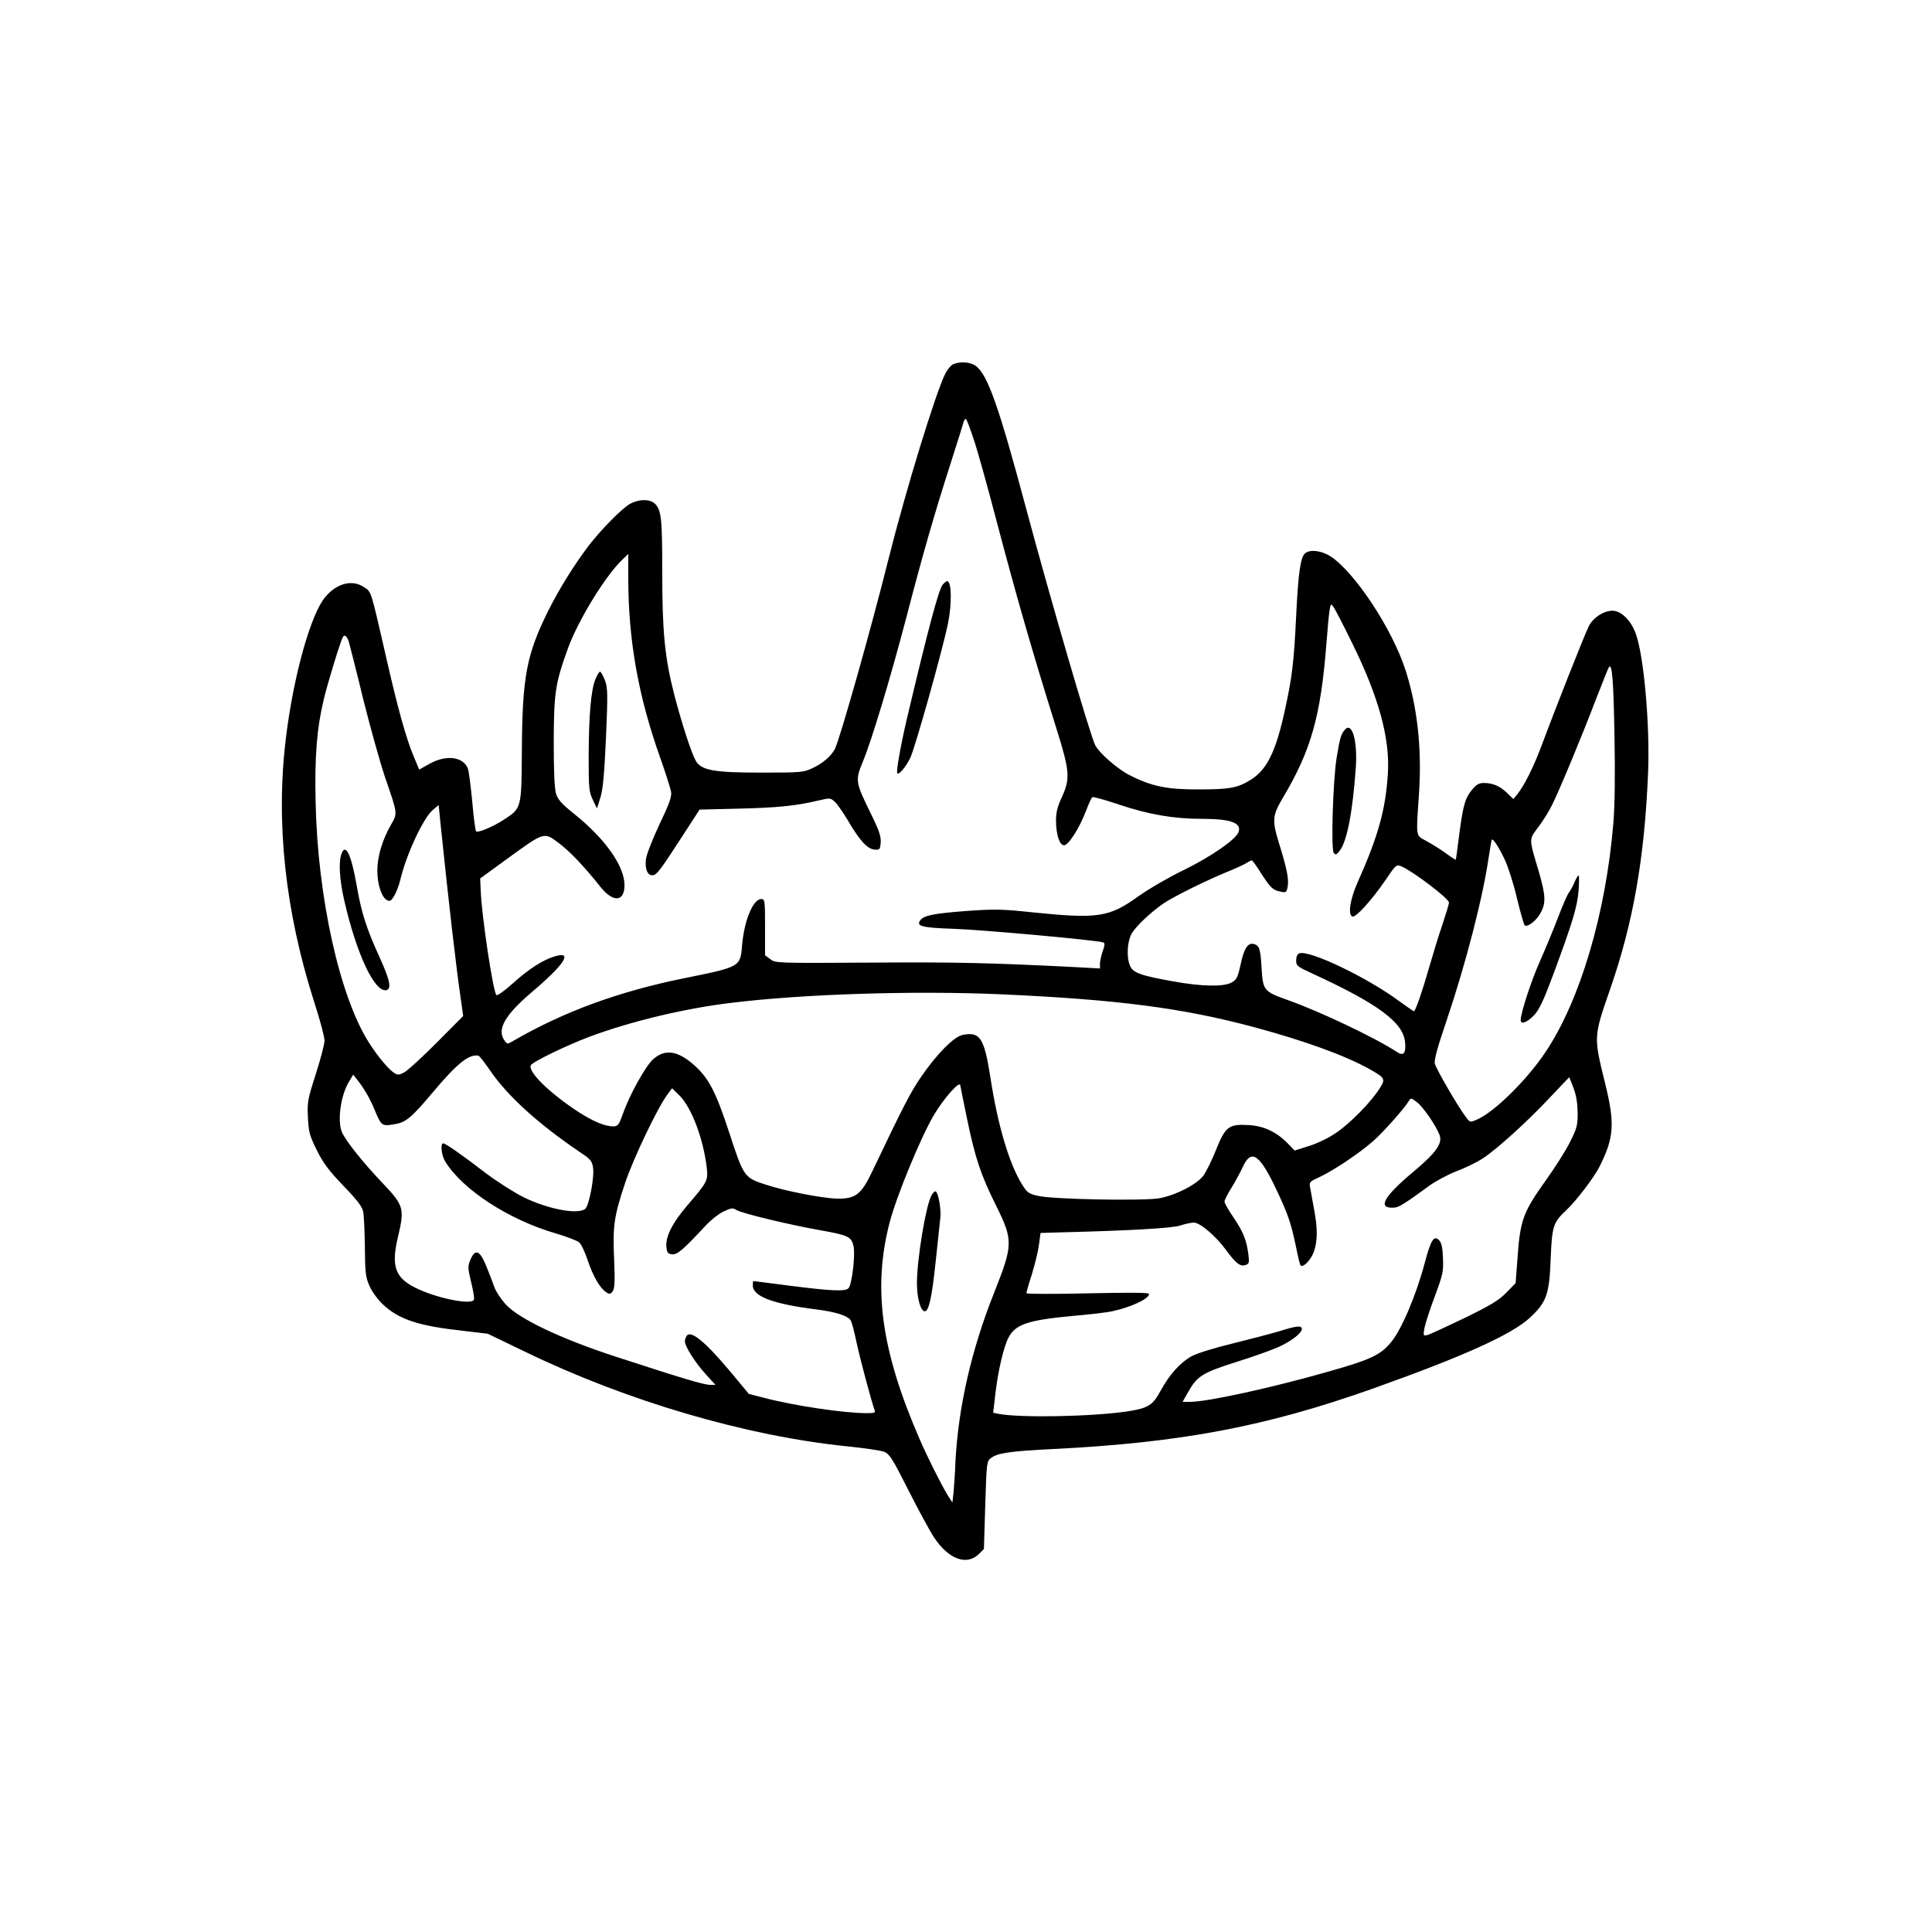 <?xml version="1.0" standalone="no"?>
<!DOCTYPE svg PUBLIC "-//W3C//DTD SVG 20010904//EN"
 "http://www.w3.org/TR/2001/REC-SVG-20010904/DTD/svg10.dtd">
<svg version="1.0" xmlns="http://www.w3.org/2000/svg"
 width="1024pt" height="1024pt" viewBox="0 0 1024 1024"
 preserveAspectRatio="xMidYMid meet">
<g transform="translate(0,1024) scale(0.1,-0.1)"
fill="#000000" stroke="none">
<path d="M5053 8310 c-12 -5 -31 -27 -42 -49 -51 -99 -211 -623 -301 -981 -93
-373 -259 -959 -285 -1010 -20 -38 -65 -77 -120 -102 -47 -22 -61 -23 -270
-23 -252 0 -317 12 -347 62 -23 40 -74 197 -114 350 -51 199 -64 334 -64 654
0 287 -5 329 -42 362 -26 22 -80 22 -126 -2 -42 -22 -155 -136 -224 -226 -76
-101 -153 -224 -212 -342 -115 -231 -138 -350 -140 -743 -2 -305 -2 -303 -93
-363 -60 -39 -140 -73 -150 -63 -3 3 -13 74 -20 157 -8 83 -18 162 -23 175
-25 64 -115 75 -203 26 l-55 -31 -31 74 c-38 90 -85 260 -141 507 -86 375 -81
360 -119 385 -63 43 -144 23 -206 -50 -77 -89 -169 -417 -209 -744 -56 -449
-5 -922 150 -1406 30 -92 54 -183 54 -202 0 -19 -21 -99 -46 -177 -43 -134
-46 -149 -42 -230 4 -78 8 -95 47 -174 35 -70 63 -107 141 -189 75 -77 100
-111 105 -138 4 -19 8 -104 9 -189 1 -137 4 -158 25 -205 13 -30 44 -72 72
-98 84 -79 189 -113 426 -139 l128 -15 195 -94 c542 -263 1173 -448 1711 -503
90 -9 178 -22 196 -29 28 -12 44 -37 127 -202 52 -103 114 -217 137 -252 77
-116 173 -151 238 -87 l26 26 7 232 c7 226 8 233 30 250 35 27 105 37 333 48
676 34 1125 119 1691 320 483 172 737 287 833 376 88 82 103 123 110 314 7
170 13 191 82 255 54 51 149 175 178 234 76 152 81 227 28 441 -61 248 -61
243 28 500 121 349 181 689 200 1140 11 252 -22 628 -66 744 -25 68 -76 118
-121 119 -46 1 -104 -36 -127 -82 -21 -41 -179 -441 -247 -624 -43 -117 -94
-220 -133 -268 l-20 -24 -33 32 c-38 37 -76 53 -123 53 -26 0 -40 -8 -63 -36
-37 -45 -47 -80 -68 -239 -9 -71 -17 -131 -18 -132 -1 -1 -25 14 -53 35 -28
20 -74 49 -102 64 -59 33 -56 13 -40 252 16 240 -9 461 -72 656 -72 221 -271
520 -398 602 -48 30 -106 37 -133 16 -25 -20 -37 -103 -48 -331 -12 -246 -21
-324 -60 -502 -47 -216 -94 -313 -179 -367 -70 -44 -113 -52 -276 -52 -168 -1
-251 16 -367 75 -65 33 -161 117 -183 159 -27 53 -236 769 -365 1250 -145 543
-204 710 -266 759 -28 22 -81 27 -121 11z m109 -402 c21 -62 71 -243 113 -403
111 -422 194 -711 322 -1119 75 -239 77 -273 27 -380 -20 -44 -27 -75 -27
-117 1 -75 19 -129 43 -129 23 0 81 90 116 182 14 37 29 70 34 73 4 3 69 -15
143 -40 155 -52 288 -75 437 -75 152 0 211 -21 195 -69 -12 -39 -147 -132
-290 -202 -77 -37 -184 -99 -239 -138 -157 -113 -214 -122 -559 -87 -168 18
-207 18 -350 8 -172 -13 -227 -23 -247 -47 -28 -34 3 -42 178 -48 148 -5 757
-60 789 -72 10 -3 9 -14 -2 -46 -8 -23 -15 -53 -15 -67 l0 -25 -127 7 c-457
23 -632 27 -1085 24 -503 -3 -507 -3 -535 18 l-28 21 0 149 c0 141 -1 149 -20
149 -44 0 -91 -115 -102 -248 -9 -111 -10 -112 -303 -171 -351 -71 -640 -177
-908 -332 -33 -19 -33 -19 -47 0 -43 58 -1 134 142 256 177 150 222 221 123
191 -63 -19 -138 -67 -223 -144 -43 -39 -82 -66 -86 -61 -18 20 -78 419 -83
553 l-3 65 147 107 c193 140 191 140 268 82 59 -44 133 -121 222 -233 68 -85
128 -81 128 9 0 100 -102 245 -264 375 -70 56 -89 78 -99 110 -8 28 -12 117
-12 276 1 258 8 307 74 490 54 150 197 384 287 471 l34 33 0 -125 c0 -332 53
-630 171 -960 28 -79 53 -159 56 -176 4 -26 -9 -62 -61 -171 -36 -77 -69 -159
-72 -184 -7 -51 7 -88 34 -87 22 0 42 27 156 203 l94 145 204 5 c211 5 306 15
421 42 68 16 68 16 93 -7 13 -12 44 -57 69 -99 62 -106 103 -150 140 -153 28
-2 30 0 33 38 2 32 -8 63 -52 152 -82 168 -84 176 -43 275 47 113 145 439 229
758 87 335 151 558 235 819 36 113 68 214 70 224 3 9 8 17 12 17 4 0 23 -51
43 -112z m2003 -1073 c142 -287 203 -509 191 -695 -12 -193 -52 -334 -161
-578 -39 -88 -52 -171 -27 -180 18 -6 100 84 173 190 58 86 60 87 87 76 64
-28 252 -171 252 -192 0 -7 -16 -59 -35 -117 -20 -57 -51 -160 -71 -229 -34
-120 -72 -230 -80 -230 -2 0 -37 24 -77 53 -171 127 -479 274 -531 254 -10 -4
-16 -18 -16 -37 0 -29 5 -33 88 -71 345 -159 478 -257 489 -361 6 -59 -7 -77
-41 -55 -115 76 -412 217 -582 277 -124 44 -130 51 -137 163 -6 105 -11 124
-39 133 -33 10 -54 -21 -72 -106 -16 -72 -21 -82 -49 -98 -44 -23 -159 -21
-312 7 -172 31 -210 45 -226 83 -20 48 -14 132 11 173 23 38 102 112 166 156
53 36 214 116 329 164 50 20 100 43 112 51 12 8 25 14 28 14 3 0 25 -30 48
-67 51 -79 63 -91 105 -99 29 -6 31 -4 37 27 7 39 -4 95 -47 233 -36 118 -34
143 20 235 151 253 202 434 232 816 6 77 13 158 17 179 6 36 7 38 20 20 8 -10
52 -95 98 -189z m-5316 3 c5 -18 40 -154 76 -303 37 -148 89 -335 116 -415 67
-195 67 -189 31 -252 -46 -80 -72 -168 -72 -242 0 -73 22 -141 51 -157 16 -8
22 -4 38 22 11 18 25 55 32 83 31 134 122 330 173 373 l31 26 12 -119 c41
-396 80 -736 106 -914 l12 -85 -140 -141 c-78 -78 -155 -149 -173 -158 -28
-15 -34 -15 -54 -2 -30 20 -87 88 -132 159 -155 242 -272 768 -283 1270 -6
246 6 396 43 550 21 88 88 307 101 330 9 16 22 6 32 -25z m6708 -493 c4 -213
2 -371 -6 -470 -40 -477 -176 -938 -360 -1212 -101 -151 -274 -320 -365 -358
-35 -15 -35 -15 -59 18 -42 56 -155 251 -162 279 -5 18 13 85 64 234 102 303
191 649 222 864 7 47 14 87 16 89 6 9 35 -35 68 -104 18 -38 48 -131 65 -205
18 -74 36 -139 41 -144 11 -13 56 19 79 56 35 58 34 96 -3 225 -55 184 -54
171 -4 239 25 32 58 86 74 119 38 76 158 364 234 564 33 84 62 158 66 164 17
28 25 -66 30 -358z m-3250 -1375 c618 -28 959 -72 1343 -175 263 -71 476 -148
606 -220 87 -49 89 -53 55 -106 -45 -71 -155 -183 -229 -233 -41 -28 -99 -56
-144 -70 l-76 -24 -37 38 c-60 61 -127 93 -209 97 -103 6 -122 -9 -171 -132
-21 -53 -51 -114 -66 -135 -34 -47 -147 -105 -234 -121 -84 -15 -572 -6 -645
13 -51 12 -57 18 -87 67 -66 110 -125 310 -163 556 -33 213 -55 248 -146 230
-47 -8 -138 -100 -223 -224 -56 -82 -92 -152 -257 -498 -59 -124 -89 -148
-188 -146 -77 2 -274 40 -377 74 -114 37 -117 40 -193 273 -72 220 -109 290
-184 358 -89 80 -157 90 -220 34 -41 -37 -125 -188 -162 -293 -20 -57 -26 -63
-50 -63 -43 0 -104 25 -182 75 -152 99 -269 212 -255 248 7 18 187 105 311
152 221 82 500 149 746 179 387 48 976 66 1437 46z m-2708 -406 c94 -136 254
-281 477 -432 53 -35 62 -46 67 -79 9 -49 -21 -204 -41 -220 -39 -32 -197 -2
-326 61 -50 25 -140 82 -201 128 -130 100 -214 158 -226 158 -16 0 -9 -64 10
-95 91 -150 339 -311 589 -383 57 -17 112 -38 122 -47 11 -10 31 -52 45 -95
28 -84 66 -149 98 -169 18 -12 23 -11 34 5 11 15 13 49 8 169 -8 176 -1 228
58 404 40 123 174 404 224 469 l25 34 38 -37 c65 -63 128 -231 146 -384 7 -69
5 -74 -104 -201 -77 -90 -115 -164 -110 -217 3 -33 7 -38 30 -41 28 -3 58 23
180 154 26 28 68 61 93 73 42 19 49 20 68 8 26 -17 277 -78 442 -107 151 -27
167 -34 179 -85 10 -45 -8 -200 -26 -222 -15 -19 -88 -16 -308 12 -107 14
-196 25 -197 25 -2 0 -3 -11 -3 -23 0 -58 106 -98 335 -127 105 -13 171 -34
185 -60 5 -9 19 -62 30 -116 20 -92 80 -316 95 -356 6 -16 1 -18 -41 -18 -121
0 -389 40 -547 82 l-78 20 -93 112 c-137 164 -215 229 -237 195 -5 -8 -9 -21
-9 -29 0 -26 56 -114 110 -173 l52 -57 -28 0 c-32 0 -147 34 -493 147 -297 96
-523 204 -592 281 -24 27 -50 66 -58 88 -7 21 -27 72 -43 112 -35 86 -59 95
-85 35 -14 -35 -14 -44 4 -118 11 -45 18 -86 15 -93 -9 -29 -177 2 -292 54
-125 56 -149 117 -111 277 36 152 32 167 -81 286 -105 110 -197 226 -216 271
-25 61 -6 197 39 269 l21 35 20 -25 c38 -48 67 -98 93 -160 36 -87 39 -89 104
-78 62 10 89 32 203 167 131 156 192 205 243 197 6 -1 34 -37 64 -81z m5741
-91 c15 -39 21 -81 22 -132 0 -67 -4 -81 -41 -155 -22 -44 -79 -134 -125 -198
-126 -177 -139 -213 -154 -431 l-9 -118 -49 -50 c-40 -41 -81 -66 -222 -135
-96 -46 -184 -87 -197 -90 -22 -5 -22 -4 -15 38 5 24 29 99 55 168 43 116 46
131 43 202 -2 57 -8 82 -21 95 -27 27 -43 2 -76 -122 -44 -167 -123 -354 -179
-420 -56 -67 -106 -91 -332 -155 -302 -86 -639 -160 -732 -160 l-40 0 27 48
c50 89 77 106 257 163 90 28 190 64 223 79 67 30 125 74 125 96 0 20 -28 17
-117 -11 -43 -13 -154 -42 -247 -65 -99 -24 -189 -52 -218 -67 -62 -34 -119
-97 -167 -185 -41 -76 -65 -91 -171 -108 -183 -28 -565 -36 -686 -14 l-30 6
13 111 c14 116 43 239 68 287 37 71 103 93 338 115 92 8 187 19 212 25 104 23
195 66 195 92 0 7 -100 8 -325 3 -179 -4 -325 -4 -325 1 0 4 13 51 30 103 16
53 33 123 37 156 l8 60 100 3 c365 9 594 22 639 36 27 9 60 16 74 16 32 0 115
-70 170 -145 52 -71 75 -89 103 -80 19 6 21 12 16 54 -10 78 -26 118 -77 195
-28 40 -50 80 -50 87 0 8 17 42 38 75 21 34 48 85 61 113 44 93 88 62 176
-124 62 -131 78 -179 104 -303 10 -51 21 -96 24 -99 14 -14 56 30 71 73 20 59
20 125 0 229 -8 44 -17 94 -20 110 -6 29 -3 32 47 55 76 35 213 127 286 191
57 50 169 177 191 215 8 15 12 15 41 -7 32 -23 103 -126 121 -175 17 -44 -20
-95 -138 -194 -163 -136 -196 -200 -97 -190 20 1 70 34 180 115 33 24 98 59
144 77 46 17 109 48 140 68 77 51 236 195 356 323 55 58 101 107 102 107 1 0
11 -26 23 -57z m-3250 13 c0 -3 16 -80 35 -173 42 -206 74 -302 153 -460 93
-187 92 -210 -9 -465 -121 -303 -190 -609 -205 -895 -2 -60 -7 -133 -10 -163
l-6 -54 -25 39 c-35 57 -110 207 -150 300 -203 468 -248 797 -158 1145 36 138
162 445 233 567 54 92 142 191 142 159z"/>
<path d="M4997 7142 c-21 -23 -77 -232 -193 -723 -33 -144 -55 -270 -48 -278
9 -9 46 35 69 83 25 52 170 568 199 709 22 105 20 227 -4 227 -4 0 -14 -8 -23
-18z"/>
<path d="M3155 6638 c-23 -59 -34 -189 -35 -407 0 -170 2 -188 22 -230 l22
-46 19 60 c13 46 20 121 29 318 10 235 9 261 -6 302 -10 25 -21 45 -26 45 -4
0 -16 -19 -25 -42z"/>
<path d="M7128 6372 c-21 -24 -26 -42 -44 -151 -19 -120 -30 -480 -15 -501 10
-13 14 -11 31 10 39 49 69 202 86 441 10 143 -20 246 -58 201z"/>
<path d="M1810 5715 c-16 -43 -11 -134 14 -245 65 -285 161 -490 223 -478 30
6 20 53 -35 174 -69 151 -97 236 -122 384 -29 162 -58 223 -80 165z"/>
<path d="M8345 5563 c-9 -21 -22 -44 -29 -53 -7 -8 -34 -69 -59 -135 -25 -66
-69 -171 -96 -232 -44 -98 -101 -272 -101 -310 0 -25 34 -12 70 25 29 31 50
76 105 223 100 271 125 353 132 440 3 44 3 79 0 79 -4 0 -14 -17 -22 -37z"/>
<path d="M4936 3902 c-30 -58 -76 -338 -76 -463 0 -79 19 -149 42 -149 21 0
38 77 57 261 11 107 23 212 25 234 5 43 -10 132 -24 140 -5 3 -16 -7 -24 -23z"/>
</g>
</svg>
